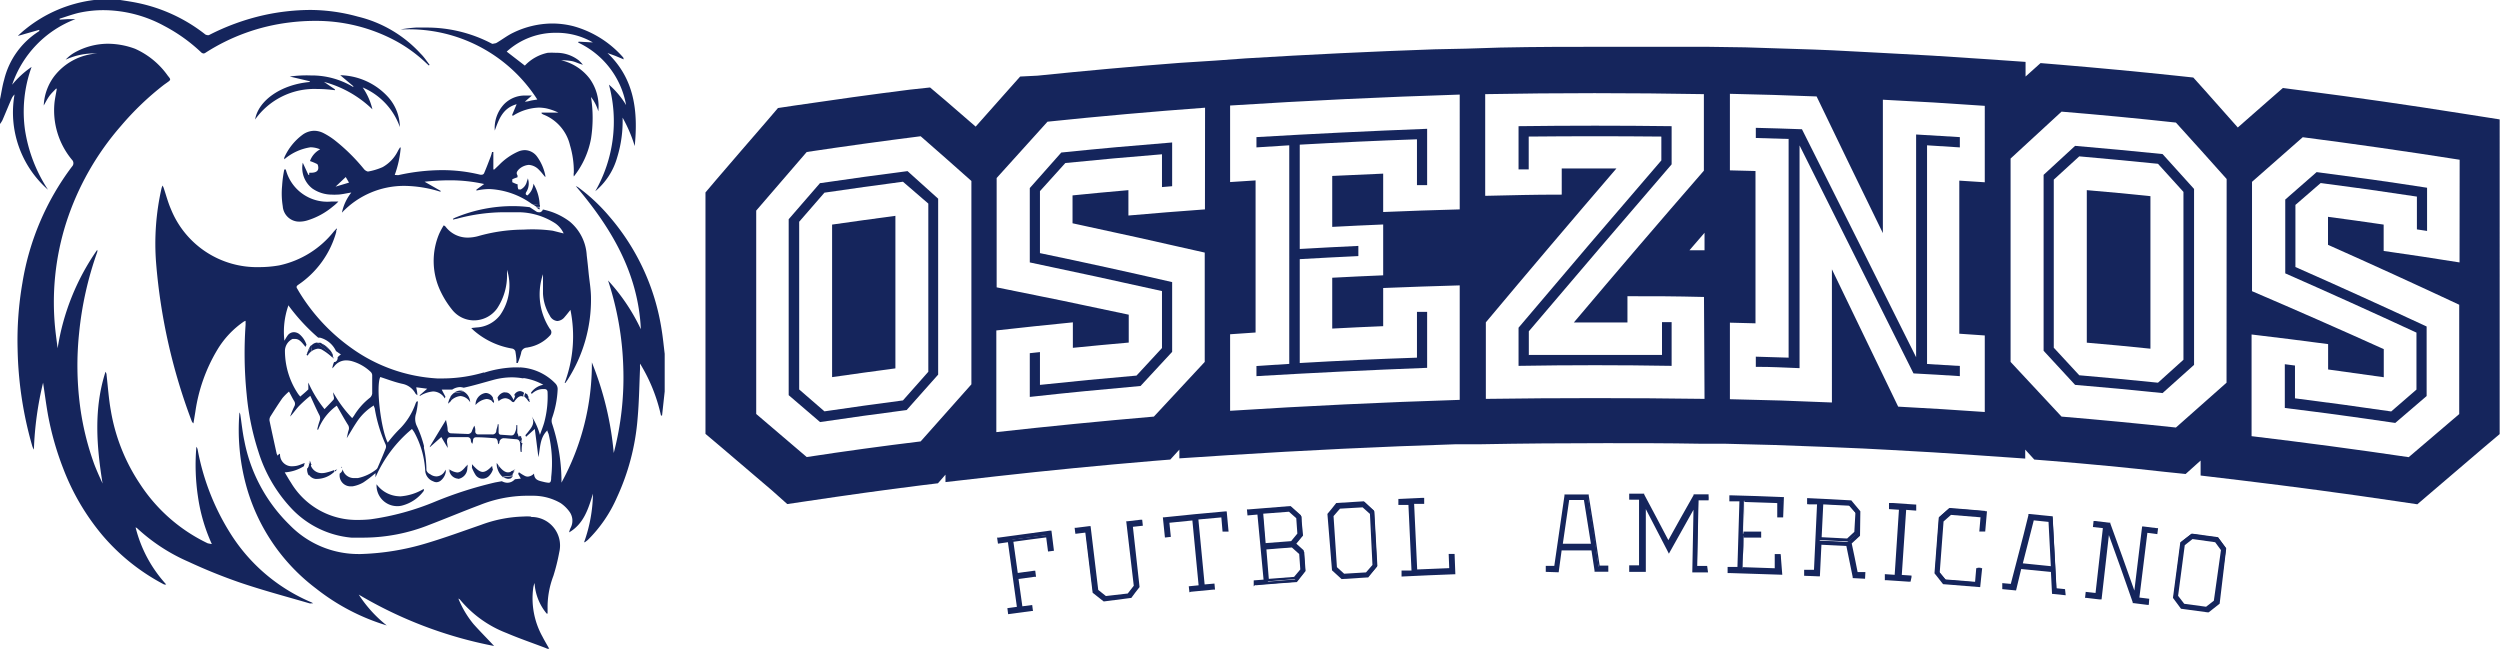 <svg xmlns="http://www.w3.org/2000/svg" viewBox="0 0 228.64 59.31"><defs><style>.cls-1{fill:#15255c;}</style></defs><title>logo-footer</title><g id="Capa_2" data-name="Capa 2"><g id="Capa_1-2" data-name="Capa 1"><path class="cls-1" d="M91.36,49.28l4.7-.64c.08.64.12,1,.21,1.58l-.28,0c-.07-.52-.1-.77-.17-1.29l-3.23.43c.17,1.25.26,1.87.43,3.12l1.6-.22a2.7,2.7,0,0,1,0,.28l-1.6.22c.16,1.11.23,1.66.39,2.77l.9-.12c0,.11,0,.17,0,.29L92.32,56a2.7,2.7,0,0,1,0-.28l.89-.13c-.34-2.47-.51-3.7-.86-6.17l-.91.13c0-.11,0-.17,0-.29"/><path class="cls-1" d="M92.2,56.17l-.07-.55L93,55.5l-.82-5.91-.91.13-.08-.55.13,0,4.7-.64h.14l.23,1.84-.54.07-.17-1.29c-1.16.15-1.8.23-3,.4l.4,2.85,1.47-.2.13,0,.07.55-.13,0-1.47.2.35,2.5.9-.12.07.55-.13,0-2.07.28Zm.23-.32v0l1.81-.25v0l-.89.12-.42-3,.13,0,1.46-.2v0l-1.47.2-.13,0-.47-3.38.13,0,3.23-.43.13,0,.17,1.29h0L96,48.79c-1.78.23-2.7.36-4.44.61v0l.91-.13.9,6.43Z"/><path class="cls-1" d="M104.39,47.94l-.92.1c.25,2.24.38,3.35.62,5.59l-.75,1-2.37.27-1-.79c-.27-2.23-.41-3.34-.68-5.57l-.91.11a2.89,2.89,0,0,1,0-.29l1.19-.15.7,5.76.78.63,2.14-.25.61-.8c-.25-2.3-.38-3.45-.64-5.75l1.2-.14c0,.12,0,.18,0,.29"/><path class="cls-1" d="M100.93,55l0,0-1-.79,0,0-.67-5.5-.91.11-.07-.55h.13l1.2-.15h.13l.7,5.83.7.56,2-.23.55-.71L103,47.67h.14l1.19-.14h.13l.06.55-.91.1.61,5.51,0,0c-.31.39-.46.59-.76,1l0,0h-.06L101,55Zm-.8-1c.35.28.54.43.88.72l2.25-.27.7-.9-.63-5.66.91-.1v0l-.93.1.63,5.68-.68.89h-.05l-2.15.25h0l-.87-.71-.68-5.67-.93.11v0l.91-.11Z"/><path class="cls-1" d="M111.82,47.21c-.95.08-1.42.12-2.37.22l.6,6.2.9-.09c0,.12,0,.17,0,.29l-2.07.2c0-.12,0-.17,0-.29l.9-.09-.6-6.2-2.36.24c0,.52.08.78.13,1.29l-.28,0c-.07-.63-.1-.95-.16-1.58,2.23-.23,3.34-.34,5.57-.54.06.64.09,1,.14,1.59l-.28,0Z"/><path class="cls-1" d="M108.78,54.17l-.06-.55.9-.09-.57-5.93-2.1.21.13,1.29-.54.06-.19-1.85h.13c2.25-.24,3.35-.34,5.58-.54h.13l.17,1.85-.55,0-.11-1.3-2.1.19.57,5.94.9-.08.05.55H111l-2.08.2Zm.23-.31v0l1.81-.17v0l-.9.09-.62-6.46.13,0,2.37-.22h.13l.11,1.3h0L112,47c-2.1.18-3.19.29-5.31.51l.14,1.32h0l-.13-1.3h.13l2.37-.24h.13l.62,6.46Z"/><path class="cls-1" d="M114.78,53.49c0-.11,0-.17,0-.29l.9-.07-.5-6.21-.92.08,0-.29,3.85-.31.93.84c0,.7.08,1,.13,1.74l-.67.81.78.7c.05.7.07,1,.12,1.74l-.79,1c-1.52.11-2.27.17-3.79.3m4.06-4.6c0-.61-.07-.91-.11-1.52L118,46.7l-2.53.2.24,3,2.51-.2.65-.77M118.21,50c-1,.08-1.51.11-2.51.2.09,1.18.14,1.77.24,3l2.49-.2.65-.77L119,50.62l-.76-.67"/><path class="cls-1" d="M114.66,53.63l0-.55.9-.07L115,47.06l-.91.08-.05-.55h.13l3.86-.31h0l0,0,.94.84,0,0,.13,1.86,0,0-.59.7.72.65.14,1.86,0,0-.79,1,0,0h0l-3.79.3Zm.24-.31v0l3.6-.29.73-.87-.12-1.64-.84-.75.08-.1.64-.76-.11-1.64-.86-.76-3.66.29v0l.92-.07.52,6.47Zm.92-.07L115.56,50h.13l2.51-.19h.06l.83.75.12,1.62,0,0-.64.78,0,0h-.06l-2.49.2Zm0-3,.22,2.69,2.31-.18.57-.68-.1-1.41-.67-.6c-.93.07-1.43.1-2.33.18m-.29-.27-.26-3.22h.14c1-.09,1.52-.13,2.53-.2H118l.84.74.12,1.62-.72.86h-.06l-2.51.2Zm0-3,.22,2.69,2.33-.18.57-.69-.1-1.41-.67-.59-2.35.18"/><path class="cls-1" d="M122.78,52.9l-.92-.84c-.13-2-.19-3-.32-5l.81-1,2.42-.15.92.85c.11,2,.17,3,.28,5-.33.37-.49.56-.81.94l-2.38.14m2.9-1.18c-.1-1.91-.16-2.87-.26-4.78l-.75-.68-2.18.13-.66.77.3,4.77.75.68,2.15-.13.65-.76"/><path class="cls-1" d="M122.74,53l0,0c-.36-.34-.55-.5-.92-.84l0,0L121.4,47l0,0c.32-.39.49-.58.81-1l0,0h.06l2.41-.15h.06l0,0,.92.85,0,0,.28,5.11,0,0-.81,1,0,0h-.06l-2.37.15ZM122,52l.84.77,2.26-.14.74-.86-.27-4.9-.84-.77-2.3.14-.75.87Zm.84.74L122,52l-.32-4.88.73-.85h.06l2.18-.13h.06l0,0,.75.69,0,0,.27,4.88-.73.85h0l-2.16.13Zm-.57-.87.66.6,2-.12.59-.68L125.29,47l-.67-.6-2.07.12-.59.68Z"/><path class="cls-1" d="M129.19,52.26c-.11-2.49-.17-3.73-.29-6.22l-.91,0c0-.11,0-.17,0-.29l2.12-.09a2.71,2.71,0,0,1,0,.29l-.91,0c.11,2.49.17,3.73.28,6.22,1.28-.06,1.92-.09,3.2-.13l0-1.31h.28c0,.64,0,1,.06,1.59-1.86.07-2.79.11-4.65.2l0-.29.9,0"/><path class="cls-1" d="M128.18,52.73l0-.55.91,0-.28-6-.92,0,0-.55H128l2.12-.1h.13l0,.55-.92,0,.28,6,2.93-.12-.05-1.3.54,0,.07,1.86H133c-1.88.07-2.79.11-4.65.2Zm.25-.3v0c1.73-.09,2.64-.13,4.39-.19l0-1.33h0l0,1.3h-.13l-3.19.13h-.13l-.3-6.49.92,0v0l-1.85.09v0l.92-.05.3,6.49Z"/><path class="cls-1" d="M147.06,51.83v.29h-1l-.3-2-3,0c-.11.78-.16,1.17-.27,2h-1a2.81,2.81,0,0,0,0-.29h.77c.37-2.61.56-3.92.94-6.53l2,0c.43,2.61.64,3.91,1,6.52h.77m-1.36-1.95c-.27-1.71-.41-2.56-.69-4.27l-1.58,0c-.25,1.71-.37,2.56-.61,4.28l2.88,0"/><path class="cls-1" d="M141.37,52.3v-.55h.78c.36-2.54.55-3.85.93-6.42l0-.11h.11l2,0h.11l0,.11c.42,2.57.63,3.87,1,6.4h.79v.56h-1.26l0-.11c-.11-.75-.17-1.14-.28-1.84-1.07,0-1.66,0-2.73,0l-.27,2Zm.26-.29v0l.77,0,.27-2h.11l3,0h.11l0,.11c.12.75.18,1.14.28,1.84l.77,0h-.74l0-.11c-.41-2.57-.62-3.87-1-6.41l-1.81,0c-.38,2.54-.56,3.84-.93,6.42l0,.11Zm1-2,0-.15c.24-1.71.36-2.57.61-4.28l0-.11h1.81v.11c.28,1.71.42,2.56.69,4.27l0,.15h-.15l-2.88,0Zm.88-4.28c-.23,1.58-.36,2.44-.58,4l2.57,0c-.25-1.57-.38-2.42-.64-4h-1.35"/><path class="cls-1" d="M156.23,45.41v.29l-.92,0c-.05,2.49-.07,3.74-.12,6.23l.9,0v.29l-1.19,0c0-2.45.07-3.67.12-6.12-1,1.7-1.44,2.55-2.38,4.26-.9-1.73-1.36-2.6-2.28-4.32,0,2.45,0,3.67,0,6.12h-1.18v-.29h.9c0-2.49,0-3.74,0-6.23h-.91v-.29h1.16c.93,1.75,1.4,2.63,2.31,4.39,1-1.73,1.45-2.6,2.43-4.33l1.16,0"/><path class="cls-1" d="M156.21,52.35l-1.44,0,.11-5.73c-.8,1.41-1.27,2.25-2.13,3.8l-.12.22-.11-.22c-.82-1.58-1.26-2.42-2-3.86l0,5.74H149V51.7h.9l0-6H149v-.55h1.37l0,.07c.9,1.68,1.35,2.55,2.21,4.18.89-1.6,1.36-2.45,2.31-4.12l0-.07,1.37,0v.55h-.92l-.12,6,.91,0ZM155,52.06l.92,0v0l-.91,0,.13-6.49h.92v0l-.95,0c-1,1.69-1.44,2.54-2.39,4.27l-.12.21-.11-.22c-.92-1.75-1.37-2.62-2.28-4.32h-.95v0h.92l0,6.5h-.91v0h.92l.05-6.52.24.46c.88,1.66,1.33,2.51,2.16,4.11.87-1.58,1.34-2.41,2.27-4l.25-.45Z"/><path class="cls-1" d="M161.06,49.1,159.45,49c0,1.19-.06,1.78-.09,3l3.19.11,0-1.3h.28c0,.64,0,1-.06,1.59-1.86-.07-2.79-.1-4.65-.15a2.71,2.71,0,0,1,0-.29l.9,0c.07-2.49.11-3.73.18-6.22l-.91,0v-.29c1.9,0,2.84.08,4.74.16L163,47.21h-.28l0-1.3c-1.3,0-1.95-.08-3.24-.11,0,1.18-.06,1.78-.09,3l1.61.06a2.71,2.71,0,0,0,0,.29"/><path class="cls-1" d="M163,52.56h-.13l-4.65-.15H158l0-.56.9,0,.18-6-.92,0,0-.55h.13c1.91.05,2.84.08,4.73.16h.13l-.07,1.86-.54,0,0-1.31-3-.1-.08,2.71,1.48,0h.13v.55h-.14l-1.47,0-.09,2.7,2.94.1,0-1.3.54,0Zm-4.65-.42,4.39.14.06-1.32h0l0,1.3h-.13l-3.2-.11h-.13l.1-3.23h.13l1.48.05v0l-1.48,0h-.13l.1-3.23h.13l3.25.11h.13l-.05,1.3h0l0-1.32c-1.76-.07-2.69-.1-4.47-.15v0l.92,0-.19,6.49-.9,0Z"/><path class="cls-1" d="M170.46,52.5c0,.12,0,.18,0,.29l-.89,0-.6-2.93-2.52-.13c-.06,1.16-.08,1.73-.14,2.89l-1.18,0c0-.12,0-.18,0-.29l.9,0c.12-2.49.17-3.73.29-6.22l-.92,0c0-.12,0-.18,0-.29,1.54.06,2.31.1,3.85.19l.83.94c0,.85-.08,1.27-.12,2.11l-.77.72c.23,1.11.34,1.67.57,2.78l.68,0m-.76-3.67c.05-.75.07-1.13.11-1.88l-.67-.76-2.54-.13c-.06,1.33-.09,2-.16,3.33l2.52.13.74-.69"/><path class="cls-1" d="M170.57,52.93l-1.13-.06,0-.1c-.23-1.14-.35-1.73-.58-2.84l-2.28-.11-.14,2.89h-.13l-1.18-.05H165l0-.55.9,0,.28-6-.91,0,0-.55h.13c1.55.07,2.32.11,3.86.2h.05l0,0,.83,1,0,0L170.11,49l-.76.7c.22,1,.33,1.59.54,2.62l.71,0Zm-.91-.32.66,0v0l-.65,0,0-.1-.57-2.79,0-.07.79-.73.11-2-.75-.86-3.67-.19v0l.92,0-.31,6.49-.9,0v0l.92,0,.14-2.89h.13l2.51.12h.11l0,.1c.23,1.14.36,1.73.58,2.83m-.7-3-2.52-.13h-.13l.17-3.59h.13l2.54.13h.06l.73.85-.11,2-.81.75Zm-2.38-.39,2.33.12.66-.61.1-1.77-.59-.68-2.35-.12Z"/><path class="cls-1" d="M174.6,53.06l-2.08-.14c0-.12,0-.17,0-.29l.9.06c.17-2.49.25-3.73.41-6.22l-.91-.06c0-.11,0-.17,0-.29l2.11.15c0,.11,0,.17,0,.28l-.91-.06c-.17,2.49-.25,3.73-.42,6.22l.9.06c0,.11,0,.17,0,.29"/><path class="cls-1" d="M174.73,53.2h-.14l-2.08-.14h-.13l0-.55.9.06.39-5.95-.91-.06,0-.56H173l2.12.14h.13l0,.56-.92-.07-.4,5.95.89.06v.14Zm-2.07-.4,1.82.12v0l-.9-.06.43-6.48.92.06v0l-1.85-.12v0l.91.06-.42,6.48-.9-.06Z"/><path class="cls-1" d="M181,53.55l-3.23-.26-.79-1c.15-2,.22-3,.37-5l.94-.83c1.32.1,2,.15,3.29.27-.05.63-.08.95-.14,1.58l-.28,0c.05-.52.07-.78.11-1.3l-2.89-.23-.75.67c-.15,1.9-.22,2.86-.37,4.76l.64.78,2.85.23c0-.52.06-.78.11-1.3l.28,0c-.06.64-.09.95-.14,1.59"/><path class="cls-1" d="M181.1,53.69H181l-3.23-.26h-.06l0,0-.79-1,0,0,.39-5.1,0,0,.94-.83,0,0h.05l3.29.26.13,0-.16,1.85-.54,0,.11-1.3-2.7-.22-.68.6-.35,4.66.57.69,2.66.21.11-1.29.54,0Zm-3.28-.53,3,.25.11-1.33h0l-.11,1.3h-.13l-2.85-.23h-.05l-.71-.86.37-4.87.84-.74h.06c1.15.08,1.73.13,2.88.23h.14l-.11,1.3h0l.12-1.32c-1.21-.11-1.87-.16-3.1-.25l-.86.75-.37,4.89.73.88"/><path class="cls-1" d="M188.83,54c0,.11,0,.17,0,.29l-1-.11c0-.79,0-1.18-.09-2l-2.95-.29c-.19.76-.28,1.15-.47,1.92l-1-.1c0-.11,0-.17,0-.29l.76.07c.65-2.55,1-3.83,1.64-6.39l2,.2c.14,2.64.22,3.95.35,6.59l.76.08m-1.14-2.09c-.09-1.72-.13-2.59-.23-4.31l-1.57-.16c-.43,1.68-.65,2.51-1.07,4.19l2.87.28"/><path class="cls-1" d="M188.92,54.44l-1.25-.13-.1-2-2.72-.27L184.38,54l-1.26-.12,0-.55.78.07c.63-2.48,1-3.76,1.61-6.28l0-.11h.11l2,.2h.11v.11c.14,2.6.22,3.92.35,6.48l.78.08Zm-1-.37.76.08v0l-.74-.08v-.11c-.13-2.6-.21-3.92-.35-6.48l-1.8-.18c-.64,2.49-1,3.76-1.61,6.29l0,.11-.74-.07v0l.76.07.48-1.92h.11l3,.29.12,0Zm-.09-2h-.16l-2.86-.29h-.16l0-.15c.43-1.68.64-2.52,1.07-4.19l0-.11h.11l1.57.15.12,0v.11c.1,1.73.14,2.59.23,4.32ZM185,51.52l2.56.26c-.08-1.59-.13-2.45-.21-4.05L186,47.59c-.4,1.56-.61,2.39-1,3.93"/><path class="cls-1" d="M190.91,54.23l.9.1.7-6.18L191.6,48c0-.11,0-.17,0-.28l1.28.14c1,2.67,1.45,4,2.38,6.67l.77-6.3,1.19.15c0,.12,0,.17,0,.29l-.92-.12c-.3,2.48-.45,3.71-.76,6.19l.9.11c0,.11,0,.17,0,.28L195.15,55c-.93-2.67-1.41-4-2.38-6.67-.29,2.52-.43,3.78-.72,6.3l-1.17-.13,0-.29"/><path class="cls-1" d="M196.52,55.32h-.13l-1.26-.16h-.08l0-.08c-.88-2.53-1.34-3.83-2.18-6.14l-.67,5.88H192l-1.18-.14h-.13l.06-.55.9.1.67-5.93-.91-.1.06-.55h.13l1.28.15H193l0,.07c.9,2.47,1.37,3.78,2.2,6.14l.71-5.86h.13l1.2.15.13,0-.07.55-.91-.12-.73,5.92.9.11Zm-1.14-.41.91.12v0l-.89-.11.79-6.44.91.11v0l-.93-.11Zm-.13,0h0l-.1-.29c-.93-2.68-1.4-4-2.35-6.59h0l.11.29c.95,2.61,1.42,3.92,2.35,6.59M191,54.41l.92.1.74-6.5-.93-.11v0l.92.1-.73,6.45-.9-.1Z"/><path class="cls-1" d="M199.54,55.58l-.74-1,.65-5,1-.78,2.4.33.74,1-.7,5-1,.77-2.36-.32m3.08-.6c.27-1.89.4-2.84.67-4.73l-.6-.82-2.18-.3-.79.63c-.25,1.9-.38,2.84-.63,4.74l.6.81,2.14.29.79-.62"/><path class="cls-1" d="M201.94,56h-.06l-2.36-.32h-.05l0,0-.74-1,0,0,.67-5.07,0,0,1-.77,0,0h.06l2.4.33h0l0,0,.74,1,0,0L203,55.21l0,0L202,56Zm-2.33-.58,2.25.3.9-.7.69-4.85-.68-.93L200.48,49l-.9.71-.64,4.86.67.92m2.26.28h-.06l-2.14-.29h-.06l-.66-.9.64-4.84.89-.69h.05l2.18.3h0l.67.9-.69,4.84Zm-2.11-.55,2,.27.71-.55.65-4.63-.53-.72-2.07-.29-.71.56-.61,4.63Z"/><path class="cls-1" d="M225.11,10.37c-4.79-.76-9.66-1.46-14.47-2.08l-1.86-.24-1.42,1.24-2.7,2.37-3-3.38-1.07-1.19L199,6.92c-3.49-.37-7-.7-10.56-1l-1.82-.15L185.25,7V5.66l-3.89-.27c-3.74-.26-5.67-.37-9.4-.56l-4.39-.23v0l-1.72-.07-6.24-.2v0l-3.52-.05-2.51,0v0c-2.22,0-4.46,0-6.68,0-3.21,0-6.45,0-9.68.07v0l-3.15.1-2.87.06v0c-5.75.2-11.54.48-17.28.83v0l-2.75.2-3.28.21v0c-4.33.33-8.7.73-13,1.17L93.3,7,92.23,8.2l-3,3.38L86.48,9.2,85.06,8,83.2,8.2c-3.49.44-7,.93-10.52,1.45l-1.53.23-1,1.17c-1.85,2.14-2.78,3.21-4.63,5.37l-1,1.18V39.68L66,40.93c1.85,1.57,2.77,2.35,4.61,3.93L72,46.1l1.89-.28c3.41-.51,6.89-1,10.33-1.43l1.56-.19.69-.79v.68l4.65-.53c4.73-.53,9.54-1,14.29-1.4l1.62-.13.83-.91v.8l4.45-.29c6.9-.44,13.91-.78,20.84-1l1.11,0,1.16,0c3.8-.07,7.64-.1,11.44-.1,2.81,0,5.67,0,8.49.05h.6l1.69,0c3.72.08,5.54.14,9.25.29l3.53.15h0l2.48.13c3.14.17,4.68.26,7.85.48l4.47.31v-.82l.83.91,1.63.13c3.43.28,6.91.61,10.36,1l1.85.19,1.37-1.23v1.37l3.69.44c4.74.57,9.53,1.21,14.24,1.91l1.89.28,1.45-1.24,4.6-3.93,1.48-1.25V10.92ZM84.2,40.37Q79,41,73.78,41.8l-4.62-3.94V19.26l4.62-5.36q5.2-.78,10.42-1.44c1.86,1.63,2.79,2.44,4.64,4.09v18.6L84.2,40.37m26-21.22c-2.79.2-4.18.32-7,.56V17.39c-2,.18-3.07.27-5.11.48v2.55q6.06,1.3,12.09,2.68v10l-4.65,5q-7.21.62-14.41,1.42v-9.3c2.79-.31,4.18-.46,7-.74v2.33c2-.2,3.07-.3,5.11-.48V28.78q-6-1.29-12.08-2.5v-10c1.86-2.07,2.79-3.1,4.65-5.15q7.2-.75,14.41-1.28Zm23.3,0c-2.79.08-4.19.12-7,.24V15.88l-4.66.21v4.66c1.86-.1,2.79-.14,4.66-.22v4.65c-1.87.08-2.8.12-4.66.22v4.65c1.86-.1,2.79-.14,4.66-.22V26.34c2.8-.11,4.2-.16,7-.24V36.57q-10.5.33-21,1v-7l2.33-.16V16.5l-2.33.15v-7q10.49-.67,21-1Zm22.39,17.33q-10-.14-20,0v-7q5.92-7.07,11.94-14.07c-2,0-3,0-5,0V17.8c-2.8,0-4.2.05-7,.11V8.61q10-.18,20,0v7q-6,6.9-11.89,13.88c2,0,2.94,0,4.9,0V27.09c2.79,0,4.19,0,7,.07Zm0-13.59-1.38,0,1.38-1.6Zm25.63-6.22-2.33-.15v14l2.33.16v7c-3.17-.22-4.75-.32-7.92-.49l-6.06-12.56V36.81c-3.73-.16-5.59-.22-9.33-.3v-7l2.34.06V15.64l-2.34-.06v-7c3.18.07,4.76.12,7.93.24q3,6.24,6.06,12.5V9.12c3.73.19,5.59.3,9.32.56ZM203.63,35,199,39.1q-5.22-.56-10.46-1c-1.86-2-2.79-3-4.66-5V14.5l4.66-4.29q5.24.43,10.46,1c1.86,2.05,2.79,3.09,4.64,5.16Zm21.31-11c-2.77-.44-4.16-.65-6.94-1.05V20.54c-2-.29-3.05-.44-5.09-.71v2.56q6,2.67,12,5.48v10l-4.62,3.94q-7.17-1.06-14.37-1.92v-9.3c2.79.33,4.18.51,7,.88v2.32l5.09.71V31.93q-6-2.71-12.05-5.3v-10l4.64-4.08q7.18.93,14.35,2.06Z"/><path class="cls-1" d="M190.85,31.34c2.33.2,3.49.31,5.82.55V17.94c-2.33-.24-3.49-.35-5.82-.55Z"/><path class="cls-1" d="M76.1,34.49c2.31-.33,3.47-.49,5.79-.8V19.74c-2.32.31-3.48.47-5.79.8Z"/><path class="cls-1" d="M75,16.74l-2.87,3.31V36.14L75,38.6c3.17-.47,4.75-.68,7.92-1.1l2.88-3.24V18.17L83,15.65c-3.17.41-4.75.63-7.92,1.09M84.9,34l-2.32,2.62c-2.87.38-4.31.58-7.18,1l-2.31-2V20.28c.92-1.07,1.39-1.6,2.31-2.66,2.87-.42,4.31-.62,7.18-1l2.32,2Z"/><path class="cls-1" d="M94.18,24c4,.84,8.06,1.72,12.09,2.62v5.21l-2.33,2.52c-3.53.31-5.3.48-8.83.85v-3l-.93.1v4c4-.44,6.08-.63,10.13-1l2.89-3.12V25.8c-4-.92-8-1.8-12.09-2.65V17.48l2.32-2.57c3.53-.35,5.3-.51,8.84-.8v3l.93-.08v-4c-4.06.33-6.09.51-10.14.92L94.18,17.2Z"/><path class="cls-1" d="M117.91,33.28l-3,.19v.93q7.8-.46,15.61-.76V28.52l-.93,0v4.19c-3.57.12-7.15.28-10.72.49V23.7c2.14-.12,3.21-.18,5.36-.28v-.93c-2.15.1-3.22.16-5.36.28V13.23c3.57-.2,7.15-.37,10.72-.49v4.19l.93,0V11.78q-7.82.3-15.61.76v.94l3-.19Z"/><path class="cls-1" d="M139.82,32.48V30.3q6.5-7.66,13.06-15.27V11.54q-7-.09-14,0v3.95h.93v-3q6.06-.06,12.13,0v2.18q-6.57,7.62-13.06,15.3v3.49q7-.12,14,0v-4H152v3q-6.07,0-12.13,0"/><path class="cls-1" d="M160.58,11.69v.93l3,.09v20l-3-.09v.93c1.58,0,2.37.06,4,.12V13.3Q169.78,23.71,175,34.15c1.7.09,2.54.14,4.24.25v-.93l-3-.18v-20l3,.19v-.94l-4-.24V32.67q-5.2-10.43-10.44-20.85c-1.7-.06-2.55-.09-4.24-.13"/><path class="cls-1" d="M189.78,13.34c-1.15,1.06-1.73,1.58-2.88,2.65V32.08l2.88,3.12c3.19.27,4.78.42,8,.75l2.88-2.58V17.28l-2.88-3.19c-3.18-.32-4.77-.47-8-.75m9.91,19.56L197.36,35c-2.88-.29-4.32-.43-7.2-.68l-2.33-2.52V16.43l2.33-2.13c2.88.26,4.32.39,7.2.68l2.33,2.57Z"/><path class="cls-1" d="M209,25q6,2.64,12,5.42v5.21l-2.31,2c-3.52-.51-5.28-.75-8.8-1.2v-3l-.93-.12v4c4,.5,6.06.78,10.1,1.37l2.87-2.46V29.86q-6-2.79-12-5.44V18.74l2.31-2c3.53.46,5.29.71,8.8,1.24v3l.93.14V17.17c-4-.62-6.06-.9-10.1-1.43L209,18.25Z"/><path class="cls-1" d="M31.23,42.77s0,0,0,0a.18.18,0,0,0,0-.09h0a.15.15,0,0,1,.05.06s0,0,0,.07"/><path class="cls-1" d="M44.25,34.06a13.4,13.4,0,0,1-3.65.55c-.21,0-.42,0-.63,0a14.89,14.89,0,0,1-7.86-2.8,17.34,17.34,0,0,1-4.77-5.14l-.15-.26c-.11-.15-.08-.25.08-.36a8.6,8.6,0,0,0,3.48-4.83c0-.08,0-.16.05-.23s0,0,0-.11l-.26.28a8.7,8.7,0,0,1-5,3.11,10.48,10.48,0,0,1-1.84.16,8.48,8.48,0,0,1-8.07-5.31c-.27-.62-.44-1.28-.66-1.93a1.77,1.77,0,0,0-.1-.22,1.46,1.46,0,0,0-.09.22,22.84,22.84,0,0,0-.5,6.9,52.85,52.85,0,0,0,3.23,14.36.53.53,0,0,0,.18.27l.18-1.09A15.21,15.21,0,0,1,19.87,32a8.28,8.28,0,0,1,2.46-2.61l.13-.05c0,.14,0,.26,0,.37a37.64,37.64,0,0,0,.1,6.37,24,24,0,0,0,1.08,5.25,13.34,13.34,0,0,0,2.95,5.1,8.59,8.59,0,0,0,5.54,2.74c.4,0,.79,0,1.19,0A16.36,16.36,0,0,0,39.26,48c1.55-.59,3.09-1.24,4.64-1.82a11.74,11.74,0,0,1,4.16-.84q.38,0,.75,0a5,5,0,0,1,2.46.67,3.28,3.28,0,0,1,.82.8,1.4,1.4,0,0,1,.11,1.44,1.63,1.63,0,0,0-.15.44c1.35-.79,1.76-2.17,2.18-3.54a13.72,13.72,0,0,1-.81,4.44l.07,0,.26-.2a12.44,12.44,0,0,0,2.66-3.87,21.1,21.1,0,0,0,1.9-7.22c.14-1.56.16-3.14.23-4.71a1.35,1.35,0,0,1,0-.33A15.4,15.4,0,0,1,60.45,38h.1l.24-2.2V32.36c-.09-.74-.16-1.48-.28-2.21a20.65,20.65,0,0,0-4.77-10.34A16.58,16.58,0,0,0,53,17.22a1.27,1.27,0,0,0-.34-.2c3.23,3.8,5.71,7.93,5.95,13.09a17.67,17.67,0,0,0-3-4.46A28,28,0,0,1,57,33.5a27.17,27.17,0,0,1-.87,7.93,28.91,28.91,0,0,0-2-8.29,22.65,22.65,0,0,1-2.78,11c0-.16,0-.23,0-.3a16.94,16.94,0,0,0-.87-5.13.86.86,0,0,1,0-.45A9,9,0,0,0,51,35.62a.73.73,0,0,0-.18-.52,4.83,4.83,0,0,0-3.24-1.5.27.27,0,0,1-.13,0h-.17l0,0H47a10.18,10.18,0,0,0-2.74.49M26.34,27.88a17.83,17.83,0,0,0,2.76,3l.16,0a2.23,2.23,0,0,1,1.47,1.23c.15.1.29.21.45.3a2.55,2.55,0,0,0-.3.26v.07a.4.4,0,0,1-.22.36.17.17,0,0,1-.1,0,2.13,2.13,0,0,0-.17.59l.15-.15a1.36,1.36,0,0,1,1.13-.58,2,2,0,0,1,.47.06,4.11,4.11,0,0,1,1.77,1,.45.45,0,0,1,.13.28c0,.56,0,1.13,0,1.69a.62.62,0,0,1-.2.38,6,6,0,0,0-1.47,1.66l-.16.21a11.32,11.32,0,0,1-1.74-2.36,2.18,2.18,0,0,0,.05.38.4.4,0,0,1,0,.27c-.26.29-.54.57-.84.89a10.83,10.83,0,0,1-1.48-2.43,2,2,0,0,0,0,.35c0,.09,0,.22,0,.27-.23.23-.48.43-.74.66l-.18-.22a7.08,7.08,0,0,1-1.22-4A1.24,1.24,0,0,1,26.75,31L27,31c.35,0,.57.28.79.54a1.33,1.33,0,0,1,.14.19l.1-.2a2.07,2.07,0,0,0-.69-1,.84.84,0,0,0-.46-.15.72.72,0,0,0-.6.34c-.1.14-.18.29-.27.44a7.25,7.25,0,0,1,.36-3.21m21.55,6.63a5.33,5.33,0,0,1,1.77.61,1.75,1.75,0,0,0-1.13.73l.07.11,0,0h0a1.5,1.5,0,0,1,1-.45h.14c.2,0,.31.09.31.31a9.18,9.18,0,0,1-.31,2.76c-.11.38-.26.74-.39,1.12a6.13,6.13,0,0,0-.75-1.69c.33.62,0,1-.37,1.47l-.21.25.06.15.8-.72c.12.89.22,1.73.33,2.58.18-.84.11-1.76.82-2.45,0,.12.09.24.12.36a11.42,11.42,0,0,1,.23,3.91c0,.4-.06.52-.24.52a2.72,2.72,0,0,1-.42-.07c-.43-.11-.89-.15-.91-.77a.88.88,0,0,1-.57.28.61.61,0,0,1-.28-.07,4.23,4.23,0,0,1-.53-.33l0,0a1,1,0,0,0-.07.15l.24.43-.54.06a.92.92,0,0,1-.68.32,1.06,1.06,0,0,1-.51-.14l0,0-.61.11a35.55,35.55,0,0,0-5.5,1.76,24,24,0,0,1-5.88,1.61,10.69,10.69,0,0,1-1.13.06,7,7,0,0,1-6.17-3.41c-.2-.3-.37-.61-.57-.94a3.66,3.66,0,0,0,1.76-.57,2.46,2.46,0,0,1,.07-.29l-.46.18a1.9,1.9,0,0,1-.64.12,1.07,1.07,0,0,1-1.16-1.09s0,0-.06-.06l-.16.18a1.54,1.54,0,0,1-.09-.19c-.22-1-.44-2-.65-3a.6.6,0,0,1,.08-.39c.36-.57.72-1.14,1.1-1.68a4.85,4.85,0,0,1,.6-.6c.18.33.31.61.48.88a.46.46,0,0,1,0,.49,9.35,9.35,0,0,0-.38.92c.32-.33.56-.71.85-1a12.31,12.31,0,0,1,1-.9c.29.63.53,1.18.8,1.71a.65.65,0,0,1,.05.59,6.55,6.55,0,0,0-.22.79l.09,0a4.84,4.84,0,0,1,1.7-2.19c.35.61.66,1.17,1,1.72a.56.56,0,0,1,.09.51c-.08.23-.11.46-.18.75.38-.61.69-1.17,1.06-1.69a5,5,0,0,1,1.42-1.31c0,.11.06.18.08.26a13.29,13.29,0,0,0,1,3.32.5.5,0,0,1,0,.36c-.22.56-.46,1.12-.7,1.67a.54.54,0,0,1-.13.22,4,4,0,0,1-1.7.81l-.28,0a1.07,1.07,0,0,1-1.13-.81.46.46,0,0,1-.11.27,1.07,1.07,0,0,1-.16.14v.09a1,1,0,0,0,1,1.07h.17a2.9,2.9,0,0,0,1-.36,10.58,10.58,0,0,0,1.11-.85c0,.15,0,.27,0,.39a12,12,0,0,1,3.34-4.43c.09.14.16.22.21.31a8.22,8.22,0,0,1,1,3.54,1.11,1.11,0,0,0,.73.94.63.63,0,0,0,.29.08.64.64,0,0,0,.39-.14,1.31,1.31,0,0,0,.47-.8,1.49,1.49,0,0,1,0-.21l-.08.12a.91.91,0,0,1-.77.5,1,1,0,0,1-.59-.21A.57.57,0,0,1,39,43a9.79,9.79,0,0,0-.22-2V41a.42.42,0,0,1,0-.19A10,10,0,0,0,38.14,39a1.52,1.52,0,0,1-.09-1.18,6.75,6.75,0,0,0,.17-1.11l-.1,0a.86.86,0,0,0-.1.16,6.23,6.23,0,0,1-1.56,2.45,12,12,0,0,0-1,1.16c-.64-1.26-1.09-5.21-.68-6,.65.21,1.29.46,2,.62A1.73,1.73,0,0,1,38,36a2.09,2.09,0,0,0,.17.15c0-.3-.07-.5-.1-.73l1,.13-.68.59,0,.08a2.74,2.74,0,0,1,1.23-.42,1.27,1.27,0,0,1,1.06.64.67.67,0,0,1,.06-.15c-.11-.22-.23-.43-.34-.66h.13c.28,0,.56,0,.83,0a1.37,1.37,0,0,1,.73-.23h0a1.65,1.65,0,0,1,.32.06c.92-.2,1.84-.48,2.76-.73a6.54,6.54,0,0,1,1.64-.22,6.09,6.09,0,0,1,1,.09"/><path class="cls-1" d="M48.53,47.24a4.87,4.87,0,0,0-.66,0A12,12,0,0,0,44,48c-1.65.57-3.28,1.17-4.95,1.67a23,23,0,0,1-6.07,1h-.22A8.77,8.77,0,0,1,26.48,48a14.58,14.58,0,0,1-4.13-7.67c-.17-.79-.25-1.6-.37-2.4a.6.6,0,0,0-.08-.21,19.33,19.33,0,0,0,.58,6.56,17.63,17.63,0,0,0,6.42,9.54,19.54,19.54,0,0,0,6.47,3.38,11.65,11.65,0,0,1-2.56-2.82,38.52,38.52,0,0,0,12.38,4.7c-.67-.72-1.3-1.35-1.88-2a8.89,8.89,0,0,1-1.39-2.34c.09.05.13.07.15.1a10.34,10.34,0,0,0,4.27,3.06c1.17.5,2.38.91,3.58,1.37l.13.06h.18c-.21-.37-.43-.74-.62-1.11a7.21,7.21,0,0,1-.85-4.39,1.91,1.91,0,0,1,.13-.51A4.8,4.8,0,0,0,50,56.12l.08,0c0-.15,0-.3,0-.45a8,8,0,0,1,.53-3,18.26,18.26,0,0,0,.54-2.18,2.61,2.61,0,0,0-2.54-3.21"/><path class="cls-1" d="M28.4.91a20.22,20.22,0,0,0-4.29.48,21,21,0,0,0-5,1.82.34.34,0,0,1-.16,0,.42.42,0,0,1-.25-.12A14.84,14.84,0,0,0,12.59.27C12.08.16,11.56.09,11,0H8.73a.53.53,0,0,1-.12,0A12.39,12.39,0,0,0,2.3,2.69c-.23.18-.44.38-.66.58l.05,0,1.89-.54a.12.12,0,0,1,0,.12A7.26,7.26,0,0,0,.38,7.29C.21,7.87.13,8.48,0,9.08v2.26A2.37,2.37,0,0,0,.22,11c.29-.67.56-1.34.85-2a1.21,1.21,0,0,1,.26-.36,9.4,9.4,0,0,0,3.06,8.71,13.72,13.72,0,0,1-2.1-5.44,12,12,0,0,1,.6-5.79A8.43,8.43,0,0,0,1.11,7.75a9.78,9.78,0,0,1,5.79-6H6.18l-.73.05a.29.29,0,0,0,0-.09c.58-.18,1.15-.39,1.73-.53A10.45,10.45,0,0,1,9.55.93,11.73,11.73,0,0,1,15,2.36a15.17,15.17,0,0,1,3.37,2.4.39.39,0,0,0,.24.13.32.32,0,0,0,.19-.07,18.25,18.25,0,0,1,7.64-2.76,18.62,18.62,0,0,1,2.34-.15,15.37,15.37,0,0,1,7.41,1.83A13.21,13.21,0,0,1,39,5.79l.22.2.07-.06c-.27-.35-.51-.72-.8-1a11.39,11.39,0,0,0-5.76-3.41A16.52,16.52,0,0,0,28.4.91"/><path class="cls-1" d="M1.61,31.93a34.25,34.25,0,0,0,1.33,8.83,1.42,1.42,0,0,0,.16.36A30.26,30.26,0,0,1,3.94,35c.15,1,.27,1.92.43,2.84a27,27,0,0,0,1.41,5,21.27,21.27,0,0,0,3.55,6.07A18.85,18.85,0,0,0,15,53.45a.42.42,0,0,0,.2,0h0a12,12,0,0,1-2.8-5.22l.12.06a16.66,16.66,0,0,0,4.73,3.09,49.1,49.1,0,0,0,4.7,1.9c2.09.71,4.23,1.28,6.36,1.9a.48.48,0,0,0,.18,0l.15,0a1.19,1.19,0,0,0-.15-.09A16.16,16.16,0,0,1,21,48.67a21.76,21.76,0,0,1-2.92-7.54.64.64,0,0,0-.12-.27,19.6,19.6,0,0,0,.14,4.53,15.82,15.82,0,0,0,1.27,4.36l-.06,0L19,49.69a15.22,15.22,0,0,1-6.21-5.45,17.16,17.16,0,0,1-2.66-6.73c-.18-1-.26-2.12-.38-3.18A.61.61,0,0,0,9.65,34c-1.09,3.38-.82,6.79-.27,10.22-.13-.3-.27-.59-.4-.89s-.26-.61-.38-.93a25.3,25.3,0,0,1-1.29-5.35,28.61,28.61,0,0,1-.08-6.54,31.15,31.15,0,0,1,1.66-7.45.37.37,0,0,0,0-.21,21.48,21.48,0,0,0-3.62,9c-.07-.56-.15-1.12-.21-1.68a24,24,0,0,1,1-9.82,25.18,25.18,0,0,1,5-8.83A26.17,26.17,0,0,1,15,7.75l.24-.17c.4-.28.41-.29.11-.65a7.3,7.3,0,0,0-3-2.47A7.23,7.23,0,0,0,9.85,4a6.3,6.3,0,0,0-3,.79A3.45,3.45,0,0,0,6,5.46a6.24,6.24,0,0,1,2.38-.57l.55,0A5.38,5.38,0,0,0,4.94,7,4.8,4.8,0,0,0,4,9.65c.16-.28.31-.58.5-.85s.42-.47.64-.71l.05.05c-.06.39-.15.79-.2,1.19a7.07,7.07,0,0,0,1.59,5.28.44.44,0,0,1,0,.63A24.07,24.07,0,0,0,2.05,25.87a30.81,30.81,0,0,0-.44,6.06"/><path class="cls-1" d="M48.29,31.77a3.52,3.52,0,0,0,2-1.08.41.41,0,0,0,0-.61,5.75,5.75,0,0,1-.63-5c0,.52,0,1.15,0,1.78a4.27,4.27,0,0,0,.62,2,.85.85,0,0,0,.69.5.94.94,0,0,0,.68-.38c.17-.19.32-.39.52-.64a12.13,12.13,0,0,1-.53,6.68l.07,0,.19-.27a13.58,13.58,0,0,0,2.15-7.48c0-.75-.13-1.49-.21-2.24q-.08-.84-.18-1.68a4.32,4.32,0,0,0-1.56-3.09,6.11,6.11,0,0,0-2.45-1.1.39.39,0,0,1-.25.25l-.13,0a.39.39,0,0,1-.23-.07l-.59-.39a12.12,12.12,0,0,0-1.59-.1,13.69,13.69,0,0,0-5.09,1,2.11,2.11,0,0,0-.34.16l0,.07.34-.07a16.66,16.66,0,0,1,4.43-.6c.42,0,.85,0,1.27,0a6.33,6.33,0,0,1,3.29,1,2.25,2.25,0,0,1,.79.94l-1-.25A13.78,13.78,0,0,0,47.88,21a15.32,15.32,0,0,0-4.13.59,3.7,3.7,0,0,1-1,.14,2.52,2.52,0,0,1-2-1s0,0-.06-.06l-.11-.06a6.93,6.93,0,0,0-.41.76,6.41,6.41,0,0,0,.16,5.35,8.32,8.32,0,0,0,1,1.58,2.55,2.55,0,0,0,2,1,2.61,2.61,0,0,0,2.14-1.1,5.46,5.46,0,0,0,.9-3.11c0-.14,0-.28,0-.41a4.72,4.72,0,0,1-.64,4.15,2.91,2.91,0,0,1-2.17,1.12l-.46.05a3.93,3.93,0,0,0,.39.36,7.11,7.11,0,0,0,3.36,1.52.4.4,0,0,1,.28.24,7.11,7.11,0,0,1,.1.79c0,.1,0,.19,0,.29h.12a6.1,6.1,0,0,0,.31-.91.55.55,0,0,1,.54-.5"/><path class="cls-1" d="M47.32,33.2l.11,0v0h-.12v0"/><path class="cls-1" d="M49.14,9.1c-.28.05-.46.07-.63.11A2,2,0,0,1,48,9.3h0l.64-.56-.51,0a2.65,2.65,0,0,0-2,.76,3.18,3.18,0,0,0-.88,2.44c.37-1,.71-2.05,2-2.41l-.42,1,.08.06a4.7,4.7,0,0,1,2.38-.75,3.91,3.91,0,0,1,.67.07,5.22,5.22,0,0,1,1.11.39H49.53l0,.07a.78.78,0,0,0,.15.1,4,4,0,0,1,2.45,2.82,8.37,8.37,0,0,1,.35,2.49,1,1,0,0,0,0,.36,7.86,7.86,0,0,0,1.57-3.45,12.23,12.23,0,0,0,0-3.82,3.88,3.88,0,0,1,.67,1.31,4.33,4.33,0,0,0-.8-3,4.57,4.57,0,0,0-2.61-1.67,5.62,5.62,0,0,1,1,.08c.33.07.63.24,1,.33a3.59,3.59,0,0,0-.38-.4,3.32,3.32,0,0,0-2.11-.69,6.11,6.11,0,0,0-.73,0A4,4,0,0,0,48,6L46.34,4.72A6.61,6.61,0,0,1,50.89,3a6.54,6.54,0,0,1,3.33.88l-1.3-.07a.56.56,0,0,1-.05.08,7.82,7.82,0,0,1,4.39,5.72,7.77,7.77,0,0,0-1.57-1.87,12.84,12.84,0,0,1-1.25,9.75,6.22,6.22,0,0,0,2-3.08,11.22,11.22,0,0,0,.5-3.65,13,13,0,0,1,1.11,2.6c.31-3.15,0-6.14-2.49-8.51l.72.26.76.32A1.16,1.16,0,0,0,57,5.26,9.37,9.37,0,0,0,52.46,2.4a7.88,7.88,0,0,0-2-.25A8.28,8.28,0,0,0,46.92,3c-.52.25-1,.62-1.49.91a.56.56,0,0,1-.26.07A.25.25,0,0,1,45,4,12.78,12.78,0,0,0,39,2.52c-.32,0-.63,0-.95,0a14.08,14.08,0,0,0-1.42.17h.25A13.93,13.93,0,0,1,49.14,9.1"/><polyline class="cls-1" points="36.6 2.72 36.61 2.72 36.61 2.72 36.6 2.72"/><path class="cls-1" d="M48.79,16.79a1.58,1.58,0,0,1-.55,1.08c-.21-.06-.18-.19-.09-.34a1.43,1.43,0,0,0,.12-1.23c0,.09-.05.19-.08.28a1.09,1.09,0,0,1-.55.74.22.22,0,0,1-.15,0l-.08,0s-.06-.15-.06-.23a.71.71,0,0,1,0-.22,3.42,3.42,0,0,1-.5-.21s0-.23,0-.26a2.73,2.73,0,0,1,.47-.18.36.36,0,0,0,0-.2c-.15-.23,0-.38.13-.53a1.49,1.49,0,0,1,.92-.41,1.41,1.41,0,0,1,.94.47c.2.19.36.42.56.65a.46.46,0,0,0,0-.16,4.39,4.39,0,0,0-.74-1.7A1.42,1.42,0,0,0,48,13.73a1.58,1.58,0,0,0-.58.12,5.58,5.58,0,0,0-1.77,1.23l-.44.42-.09,0v-1.6H45a3.19,3.19,0,0,1-.13.44c-.19.49-.38,1-.58,1.46a.25.25,0,0,1-.24.18l-.12,0a14.52,14.52,0,0,0-3.51-.42,18.55,18.55,0,0,0-4,.46L36.1,16a9.51,9.51,0,0,0,.55-2.51l-.07,0c-.06.1-.13.2-.18.3A3.43,3.43,0,0,1,35,15.28a5.7,5.7,0,0,1-1.35.41h0a.68.68,0,0,1-.39-.26,17.09,17.09,0,0,0-2.68-2.63,6.47,6.47,0,0,0-1-.63,1.94,1.94,0,0,0-.85-.21,1.88,1.88,0,0,0-1,.32A5.23,5.23,0,0,0,26,14.41a.62.62,0,0,0,0,.16,4.78,4.78,0,0,1,2.4-1.1,2.26,2.26,0,0,1,.88.19,1.93,1.93,0,0,0-.93,1.07A5.24,5.24,0,0,1,29,15c.08.05.11.23.11.35,0,.31-.24.45-.69.45h-.14c0,.06,0,.12,0,.19l-.08,0-.51-1.11a2.38,2.38,0,0,0,.89,2.37,3.15,3.15,0,0,0,1.79.55,2.88,2.88,0,0,0,.41,0c.44,0,.87-.12,1.35-.19a4.4,4.4,0,0,0-.86,1.84A7.81,7.81,0,0,1,37,17a11.26,11.26,0,0,1,3.26.53l.06-.06-1.49-.85a21.59,21.59,0,0,1,2.27-.13,14.39,14.39,0,0,1,3.18.34l-.71.51a.28.28,0,0,1,0,.09,5.6,5.6,0,0,1,1.2-.14,7.18,7.18,0,0,1,3.88,1.37l.71.11a4.2,4.2,0,0,0-.59-2m-18.08.3.93-.88.3.51-1.23.37"/><path class="cls-1" d="M49.38,18.76l-.71-.11.4.27.31,0a1.47,1.47,0,0,0,0-.21"/><path class="cls-1" d="M49.35,19.11l0-.14-.31,0,.28.19"/><path class="cls-1" d="M29.05,8.14a12.23,12.23,0,0,1,1.58.11l0-.08-1-.68A10.12,10.12,0,0,1,34.06,10,5.9,5.9,0,0,0,33.17,8a6.14,6.14,0,0,1,3.4,3.62A4.19,4.19,0,0,0,35.5,8.88a6.1,6.1,0,0,0-4.32-2h-.06l1.19,1a.59.59,0,0,0,0,.08,7.33,7.33,0,0,0-3.88-1.06A11.09,11.09,0,0,0,26.5,7l1.83.43V7.5c-2.57.22-4.69,1.65-5,3.43a6.64,6.64,0,0,1,5.7-2.79"/><path class="cls-1" d="M26.14,15.5H26A10.72,10.72,0,0,0,25.8,17a7.22,7.22,0,0,0,.06,1.86,1.51,1.51,0,0,0,1.53,1.41,2.49,2.49,0,0,0,.68-.1,6.65,6.65,0,0,0,2.38-1.29,4.06,4.06,0,0,0,.5-.45c-.21,0-.42,0-.63,0a3.92,3.92,0,0,1-4.18-2.92"/><path class="cls-1" d="M47.31,39.59c0-.23,0-.47,0-.71h-.09c0,.18,0,.36-.07.54s-.13.4-.37.4h-.08l-.86-.06c-.17,0-.24-.09-.24-.26s0-.46,0-.7h-.08c0,.19-.1.38-.13.58a.34.34,0,0,1-.38.35h0l-1.27,0a.26.26,0,0,1-.27-.31,1.11,1.11,0,0,0-.09-.49,4.69,4.69,0,0,0-.21.46.38.38,0,0,1-.39.3h0l-1.51-.06a.32.32,0,0,1-.33-.31c0-.31-.1-.62-.15-.92l-1.48,2.44,0,.06,1.05-.93.59,1h0a5.17,5.17,0,0,0-.07-.55c0-.25.05-.43.3-.44h1.57a.29.29,0,0,1,.31.29.46.46,0,0,0,.14.32,2.3,2.3,0,0,0,.06-.28c0-.21.1-.32.31-.32h0c.59,0,1.17.05,1.75.1.07,0,.16.14.19.23s0,.21.08.32c0-.05.08-.1.08-.16a.4.4,0,0,1,.44-.4h.07l1,.09c.28,0,.37.18.39.43s0,.49.05.73h.09c0-.27,0-.53.07-.8l-.09-.05,0,0h0a.4.4,0,0,1-.09-.51.05.05,0,0,1,0,0l-.11,0c-.05,0-.1-.15-.11-.23"/><path class="cls-1" d="M47.6,40.39l0,0,0,0,.09.05v-.1a.57.57,0,0,0,0-.13l0,0a.19.19,0,0,1,0-.25l0,0a.45.45,0,0,0-.17-.11l0,0a.4.4,0,0,0,.09.51"/><path class="cls-1" d="M39.16,40.82v0h0l0-.06v0"/><path class="cls-1" d="M47.73,40.23l0,0A.53.53,0,0,0,47.7,40l0,0a.2.2,0,0,0,0,.25"/><path class="cls-1" d="M36.55,45.39a2.68,2.68,0,0,1-2.11-1.1,1.89,1.89,0,0,0,1.88,2,1.65,1.65,0,0,0,.44-.05,3.56,3.56,0,0,0,2-1.35.3.3,0,0,0,0-.08s0,0,0-.1a4.85,4.85,0,0,1-2.21.69"/><path class="cls-1" d="M28.28,43.46a.85.85,0,0,0,.58.34H29a2.34,2.34,0,0,0,1.57-.65l0-.16a5.68,5.68,0,0,1-.7.22,1.64,1.64,0,0,1-.42.06,1.05,1.05,0,0,1-1.06-.83,1.31,1.31,0,0,1-.3.41,1.09,1.09,0,0,0,.13.61"/><path class="cls-1" d="M30.6,43.15a1.7,1.7,0,0,0,.24-.22h0l-.21.07,0,.16"/><path class="cls-1" d="M28.45,42.44l-.06-.19s0,0-.06-.13l0,.09a.2.2,0,0,1,0,.11.31.31,0,0,1-.05.1,2.31,2.31,0,0,0-.08.43,1.31,1.31,0,0,0,.3-.41"/><path class="cls-1" d="M30.86,42.91h0l0,0"/><path class="cls-1" d="M28.3,42.21a1.72,1.72,0,0,0-.07.21.31.31,0,0,0,.05-.1.2.2,0,0,0,0-.11"/><path class="cls-1" d="M47.11,36.15c0,.13-.08.26-.13.44-.19-.35-.35-.7-.74-.7a.65.65,0,0,0-.19,0,.88.88,0,0,0-.55.49,3,3,0,0,1,.1.32l0,0a.92.92,0,0,1,.6-.28.84.84,0,0,1,.59.28.28.28,0,0,0,.15.08s.08,0,.13-.1q.32-.45.6-.45a.36.36,0,0,1,.2.06.37.37,0,0,1,0-.18c0-.06.05-.11.07-.17a.59.59,0,0,0-.39-.17.61.61,0,0,0-.54.41"/><path class="cls-1" d="M48.33,36.68h0a.14.14,0,0,0,.12.07l0-.09h-.08"/><polygon class="cls-1" points="48.32 36.27 48.32 36.27 48.33 36.28 48.32 36.27"/><path class="cls-1" d="M47.92,36.26a1.15,1.15,0,0,1,.39.42h.1c0-.07,0-.13,0-.2h0a.2.2,0,0,1-.17-.09h0a.2.2,0,0,1,0-.22l0-.09L48.12,36a.6.6,0,0,0-.08-.08c0,.06,0,.11-.07.17a.35.35,0,0,0,0,.18m.41.41Z"/><polygon class="cls-1" points="48.32 36.27 48.32 36.27 48.33 36.28 48.32 36.27"/><path class="cls-1" d="M48.16,36.39h0a.2.2,0,0,0,.17.09h0c0-.07,0-.13,0-.2a2.14,2.14,0,0,0-.13-.19l0,.09a.2.2,0,0,0,0,.22"/><path class="cls-1" d="M44.16,43.16c-.29,0-.58-.24-1-.71a1.71,1.71,0,0,1,0,.32,3.7,3.7,0,0,0,.33.66.76.76,0,0,0,.64.35.83.83,0,0,0,.63-.29,1.53,1.53,0,0,0,.32-.55,1.3,1.3,0,0,1-.07-.33c-.34.36-.61.55-.87.55"/><path class="cls-1" d="M41.91,43.8h0a1,1,0,0,0,.83-1h0a1.05,1.05,0,0,1-.06-.24c-.35.47-.61.65-.87.65a1.51,1.51,0,0,1-.7-.28c0,.07,0,.14,0,.2a.88.88,0,0,0,.8.65"/><path class="cls-1" d="M41.07,42.92a.59.59,0,0,0,0,.23c0-.06,0-.13,0-.2l-.06,0"/><path class="cls-1" d="M42.78,42.48l-.08.1a1.05,1.05,0,0,0,.06.24h0a2,2,0,0,0,0-.35"/><path class="cls-1" d="M45.59,42.56a1.8,1.8,0,0,1-.07.38,1.63,1.63,0,0,0,.44.67l.87-.11h.05l0-.1,0-.09a.42.42,0,0,1-.05-.22.72.72,0,0,1-.37.11c-.25,0-.52-.17-.87-.63"/><path class="cls-1" d="M46,43.61l.12.08a1.13,1.13,0,0,0,.24.08l.31,0a.6.6,0,0,0,.23-.22l0,0h-.05l-.87.11"/><path class="cls-1" d="M46.88,43.3l0,.09a1.63,1.63,0,0,0,.11-.23.21.21,0,0,1,.07-.23l0,0v0a2.62,2.62,0,0,1-.34.21.42.42,0,0,0,.05.22"/><path class="cls-1" d="M46.41,43.78a.59.59,0,0,0,.22-.05l-.31,0h.09"/><path class="cls-1" d="M47,43.16l.12-.26,0,0a.19.19,0,0,0-.07.22"/><path class="cls-1" d="M45.52,42.94a1.8,1.8,0,0,0,.07-.38l-.16-.22a1.33,1.33,0,0,0,.09.6"/><path class="cls-1" d="M43,36.81a1.17,1.17,0,0,0-.6-1,8.46,8.46,0,0,1-.9.14,1.54,1.54,0,0,0-.3.32v0a.4.4,0,0,1,0,.41,1.45,1.45,0,0,1,.91-.46,1.14,1.14,0,0,1,.9.59"/><path class="cls-1" d="M41.23,36.27v0a1.64,1.64,0,0,0-.25.65l.24-.22a.4.4,0,0,0,0-.41"/><path class="cls-1" d="M42.12,35.72h0a1,1,0,0,0-.6.21,8.46,8.46,0,0,0,.9-.14.73.73,0,0,0-.3-.07"/><path class="cls-1" d="M44.41,35.94h0a1.08,1.08,0,0,0-.92,1.1,1.63,1.63,0,0,1,1-.55.86.86,0,0,1,.54.21,2.46,2.46,0,0,1,.07-.29.77.77,0,0,0-.65-.47"/><path class="cls-1" d="M45.19,36.75a1.26,1.26,0,0,0-.13-.34,2.46,2.46,0,0,0-.07.29,1.41,1.41,0,0,1,.18.17s0-.08,0-.12"/><path class="cls-1" d="M45.22,36.92l0-.17s0,.08,0,.12l0,.05"/><path class="cls-1" d="M28.45,31.58c0,.1,0,.2.05.3a.41.41,0,0,1-.23.41.59.59,0,0,1-.17,0h0a1.22,1.22,0,0,1-.07.17l.11.06a1.27,1.27,0,0,1,.93-.63,1,1,0,0,1,.32.06,5.09,5.09,0,0,1,1,.74.86.86,0,0,1,.07-.1,1.21,1.21,0,0,0-.05-.18A17.89,17.89,0,0,1,29,31.33a.73.73,0,0,0-.5.25"/><path class="cls-1" d="M30.48,32.8a.57.57,0,0,0,0-.18.86.86,0,0,0-.07.1l.1.08"/><path class="cls-1" d="M28.27,32.29a.41.41,0,0,0,.23-.41c0-.1,0-.2-.05-.3l-.1.12-.06.12s0,.05,0,.08a.19.19,0,0,1-.12.2h0l-.09.21h0a.59.59,0,0,0,.17,0"/><path class="cls-1" d="M30.16,32c-.29-.21-.56-.43-.84-.65a.28.28,0,0,0-.13,0l-.17,0H29a17.89,17.89,0,0,0,1.45,1.11,1.91,1.91,0,0,0-.24-.41"/><path class="cls-1" d="M29.32,31.38c.28.22.55.44.84.65a1.8,1.8,0,0,0-.84-.65"/><path class="cls-1" d="M28.3,31.9s0,0,0-.08-.1.19-.14.29h0a.19.19,0,0,0,.12-.2"/></g></g></svg>